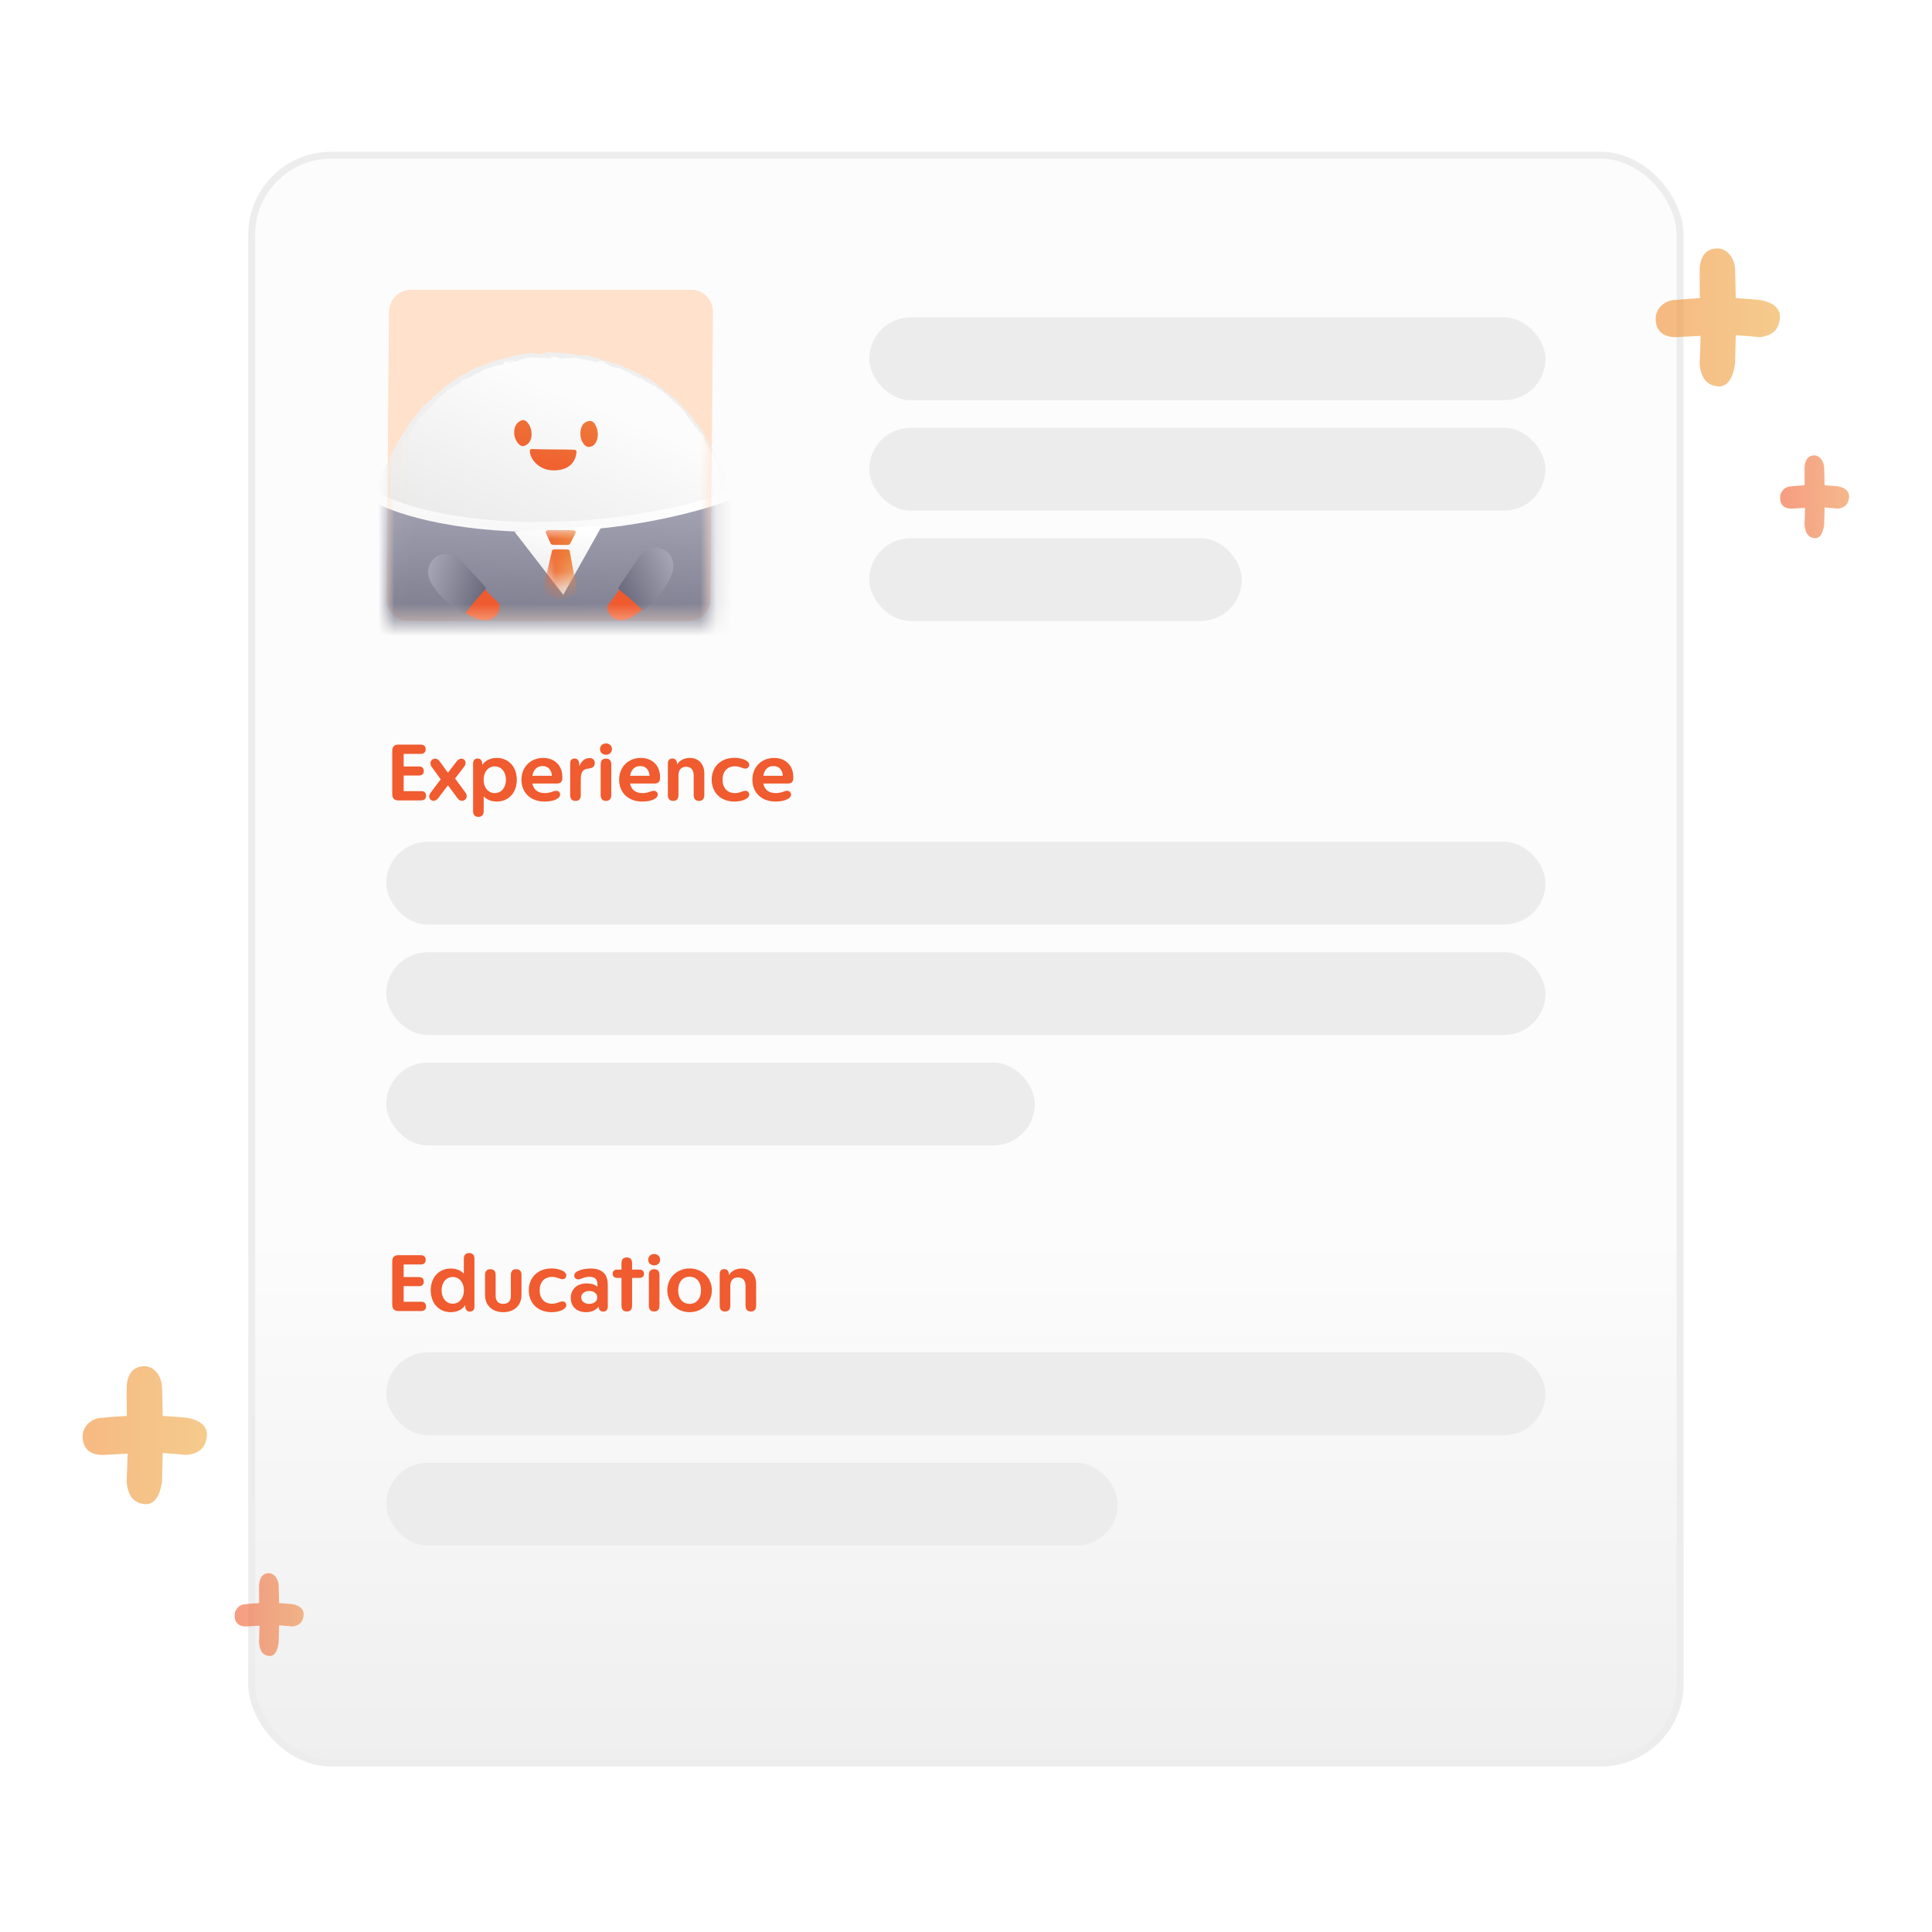 <svg width="120" height="120" viewBox="0 0 120 120" fill="none" xmlns="http://www.w3.org/2000/svg">
<g clip-path="url(#clip0_824_25359)">
<g filter="url(#filter0_d_824_25359)">
<rect x="15.422" y="9.429" width="89.143" height="100.286" rx="5.143" fill="url(#paint0_linear_824_25359)"/>
<rect x="15.636" y="9.643" width="88.714" height="99.857" rx="4.929" stroke="#EDEDED" stroke-width="0.429"/>
</g>
<path d="M24.161 19.37C24.167 18.613 24.772 17.999 25.513 17.999H42.95C43.691 17.999 44.286 18.613 44.28 19.37L44.133 37.199C44.127 37.956 43.522 38.571 42.781 38.571H25.344C24.604 38.571 24.008 37.956 24.014 37.199L24.161 19.37Z" fill="#FFE1CC"/>
<mask id="mask0_824_25359" style="mask-type:alpha" maskUnits="userSpaceOnUse" x="24" y="17" width="21" height="22">
<rect width="20.119" height="20.572" transform="matrix(1 0 -0.008 1 24.172 17.999)" fill="#FFE1CC"/>
</mask>
<g mask="url(#mask0_824_25359)">
<path d="M45.82 36.098C45.29 43.668 38.699 46.033 32.54 45.013C25.892 43.913 21.524 39.719 23.288 31.748C24.756 25.127 29.692 21.076 36.46 22.196C42.619 23.219 46.307 29.14 45.82 36.098Z" fill="url(#paint1_linear_824_25359)"/>
<path d="M42.581 25.708L42.629 25.755C42.617 25.742 42.598 25.727 42.581 25.708Z" fill="#EFEFEF"/>
<path d="M37.222 22.464C37.268 22.476 37.288 22.483 37.29 22.489C37.244 22.478 37.21 22.467 37.222 22.464Z" fill="#EFEFEF"/>
<path d="M36.152 22.33C36.174 22.331 36.196 22.332 36.215 22.334C36.191 22.337 36.166 22.337 36.152 22.33Z" fill="#EFEFEF"/>
<path d="M42.578 25.706L42.453 25.59C42.458 25.57 42.521 25.647 42.578 25.706Z" fill="#EFEFEF"/>
<path d="M44.152 28.053L44.175 28.102C44.176 28.117 44.176 28.133 44.176 28.149L44.152 28.053Z" fill="#EFEFEF"/>
<path d="M43.339 26.737C43.332 26.738 43.321 26.734 43.313 26.729C43.316 26.725 43.327 26.729 43.339 26.737Z" fill="#EFEFEF"/>
<path d="M34.182 22.239C34.185 22.238 34.188 22.238 34.191 22.237C34.246 22.247 34.216 22.244 34.182 22.239Z" fill="#EFEFEF"/>
<path d="M29.79 23.156C29.798 23.145 29.811 23.132 29.828 23.121C29.826 23.125 29.818 23.133 29.79 23.156Z" fill="#EFEFEF"/>
<path d="M33.033 22.211L32.948 22.222C32.981 22.217 33.009 22.214 33.033 22.211Z" fill="#EFEFEF"/>
<path d="M28.234 23.984C28.196 24.013 28.187 24.028 28.13 24.058C28.136 24.053 28.138 24.049 28.143 24.042C28.167 24.036 28.195 24.02 28.234 23.984Z" fill="#EFEFEF"/>
<path d="M26.813 25.176C26.817 25.165 26.823 25.154 26.831 25.146C26.844 25.133 26.86 25.12 26.875 25.104L26.813 25.176Z" fill="#EFEFEF"/>
<path d="M27.984 23.742C27.902 23.803 27.817 23.855 27.739 23.921C27.801 23.865 27.896 23.804 27.984 23.742Z" fill="#EFEFEF"/>
<path d="M27.031 24.493C27.001 24.538 26.961 24.582 26.921 24.627C26.91 24.633 26.9 24.641 26.888 24.644C26.931 24.586 26.983 24.542 27.031 24.493Z" fill="#EFEFEF"/>
<path d="M43.826 42.004C43.633 42.228 43.695 42.07 43.629 42.096C43.389 42.346 43.553 42.244 43.492 42.35C43.325 42.494 43.179 42.577 43.06 42.687C43.057 42.701 43.037 42.724 43.071 42.71C42.969 42.769 42.845 42.881 42.712 42.995C42.573 43.101 42.429 43.208 42.312 43.267C42.3 43.283 42.293 43.294 42.294 43.3C42.312 43.252 42.299 43.223 42.281 43.211C42.18 43.289 42.066 43.32 42.047 43.378C42.112 43.331 42.126 43.34 42.161 43.329L42.041 43.392C41.969 43.504 42.202 43.303 42.224 43.336C41.997 43.472 41.726 43.61 41.557 43.719C41.547 43.788 41.966 43.489 41.764 43.67C41.85 43.612 41.928 43.542 42.014 43.481C41.86 43.685 42.169 43.368 42.033 43.568C41.699 43.816 41.63 43.797 41.284 44.016C41.188 44.032 41.291 43.963 41.195 43.98C40.661 44.208 40.841 44.305 40.427 44.425C40.311 44.437 40.248 44.389 39.979 44.535L40.094 44.552C39.727 44.706 39.855 44.552 39.478 44.73C39.555 44.728 39.776 44.647 39.724 44.675C39.486 44.808 39.535 44.704 39.338 44.773L39.312 44.836C38.905 44.949 38.453 45.038 37.994 45.112C38.02 45.121 38.102 45.124 37.998 45.161C37.419 45.252 36.767 45.368 36.204 45.433L35.986 45.402C35.937 45.404 35.895 45.427 35.949 45.433C35.731 45.456 35.937 45.404 35.832 45.391C35.708 45.392 35.668 45.424 35.748 45.433C35.359 45.418 34.649 45.352 34.239 45.38L34.317 45.396C34 45.392 33.968 45.276 33.671 45.296L33.727 45.309C33.038 45.269 32.298 45.097 31.773 45.053C31.69 44.972 31.099 44.951 31.08 44.838C30.691 44.778 30.794 44.824 30.253 44.708C30.11 44.676 30.057 44.593 29.889 44.522L29.871 44.565L29.652 44.433L29.508 44.442L29.35 44.371C29.416 44.391 29.493 44.401 29.489 44.383C29.245 44.276 28.864 44.192 28.851 44.205L28.288 43.905C28.293 43.929 28.388 43.979 28.46 44.025C28.172 43.84 28.384 44.047 28.117 43.876C28.159 43.885 28.109 43.839 28.107 43.827C27.949 43.801 27.646 43.61 27.423 43.473L27.451 43.527C27.247 43.404 27.019 43.3 26.815 43.136C26.607 42.983 26.392 42.825 26.178 42.666C26.343 42.767 26.339 42.695 26.216 42.6L26.136 42.603C26.074 42.52 26.278 42.684 26.136 42.531C25.983 42.402 26.002 42.486 26.077 42.576L25.908 42.401C25.887 42.403 25.925 42.448 25.924 42.473C25.87 42.382 25.578 42.229 25.506 42.094L25.484 42.096C25.276 41.924 25.157 41.768 25.039 41.625C24.921 41.485 24.809 41.354 24.667 41.188C24.682 41.171 24.658 41.133 24.622 41.081C24.591 41.028 24.555 40.961 24.531 40.897C24.432 40.771 24.331 40.634 24.223 40.495C24.117 40.352 23.995 40.207 23.915 40.029C23.807 39.776 23.911 39.938 23.875 39.817C23.832 39.818 23.656 39.469 23.723 39.663C23.624 39.452 23.543 39.322 23.49 39.167C23.44 39.011 23.386 38.836 23.296 38.554C23.333 38.608 23.363 38.674 23.363 38.633C23.331 38.529 23.264 38.409 23.251 38.431L23.257 38.458C23.236 38.378 23.209 38.296 23.181 38.213C23.156 38.127 23.137 38.04 23.112 37.954C23.064 37.779 23.009 37.598 22.954 37.421C22.828 37.074 22.788 36.722 22.794 36.452L22.794 36.48L22.773 35.931C22.739 35.679 22.76 36.083 22.716 35.9C22.772 35.303 22.688 34.962 22.742 34.474C22.67 34.092 22.843 33.138 22.89 32.632L22.913 32.665C22.963 32.539 22.924 32.507 22.937 32.409C22.956 32.426 22.935 32.555 22.964 32.475C23.158 31.38 23.445 30.225 23.832 29.144C23.992 28.757 24.054 28.983 24.206 28.472L24.101 28.589C24.493 27.843 24.89 27.048 25.403 26.4C25.367 26.434 25.353 26.428 25.309 26.495C25.364 26.321 25.691 25.974 25.717 25.993C25.794 25.892 25.715 25.952 25.752 25.88C25.845 25.728 26.062 25.569 26.094 25.472C26.099 25.455 26.054 25.504 26.031 25.525C26.105 25.441 26.385 25.131 26.34 25.236C26.543 25.001 26.766 24.828 26.921 24.632C27.073 24.561 27.312 24.276 27.394 24.295C27.337 24.261 27.765 23.89 27.958 23.822C27.89 23.841 28.085 23.709 28.005 23.728C28.192 23.604 28.369 23.502 28.352 23.554C28.643 23.237 29.091 23.2 29.241 22.994C29.392 22.929 29.536 22.851 29.686 22.796C29.836 22.745 29.983 22.694 30.127 22.644C30.415 22.54 30.696 22.432 30.984 22.373C30.965 22.343 30.807 22.387 30.657 22.426C30.511 22.48 30.368 22.536 30.368 22.494C30.631 22.394 30.852 22.367 31.066 22.322C31.28 22.281 31.492 22.224 31.758 22.151C31.897 22.118 31.674 22.133 31.623 22.142C31.898 22.096 32.162 22.052 32.419 22.007C32.548 21.986 32.674 21.965 32.8 21.945C32.925 21.934 33.052 21.933 33.176 21.931C33.174 21.925 33.121 21.922 33.07 21.919C33.169 21.914 33.295 21.894 33.286 21.924L33.192 21.921C33.043 21.979 33.583 21.99 33.601 22.014C33.434 21.934 34.082 21.957 33.819 21.861C33.884 21.861 33.964 21.871 33.95 21.893C34.043 21.881 34.076 21.873 33.977 21.849C34.324 21.871 34.2 21.903 34.516 21.911C34.515 21.895 34.452 21.888 34.42 21.87C34.58 21.905 34.736 21.938 35.002 21.935C34.988 21.925 35.02 21.915 34.938 21.912C35.169 21.914 35.358 21.958 35.554 22C35.749 22.039 35.953 22.076 36.201 22.09C36.064 22.005 36.371 22.088 36.409 22.034C36.499 22.048 36.584 22.081 36.669 22.102L36.559 22.107C36.79 22.156 36.983 22.243 37.184 22.268L37.019 22.206L37.449 22.313L37.199 22.281C37.425 22.36 37.158 22.348 37.464 22.398C37.434 22.39 37.49 22.402 37.573 22.414C37.652 22.433 37.755 22.462 37.817 22.463C37.922 22.518 38.028 22.575 38.199 22.617C38.248 22.614 38.186 22.544 38.217 22.543C38.31 22.628 38.74 22.722 38.845 22.846C38.807 22.814 38.814 22.787 38.832 22.786L38.905 22.864C39.008 22.896 39.025 22.899 39.018 22.869C39.32 23 38.893 22.892 39.261 23.026C39.235 23.01 39.251 23.013 39.194 22.979C39.375 23.053 39.545 23.133 39.708 23.224C39.863 23.324 40.018 23.42 40.176 23.506C40.295 23.509 39.911 23.331 40.04 23.351C40.26 23.492 40.49 23.634 40.7 23.8C40.906 23.973 41.111 24.14 41.316 24.284L41.237 24.233C41.244 24.339 41.564 24.422 41.722 24.634C41.681 24.587 41.69 24.544 41.698 24.564C41.828 24.676 41.955 24.801 42.094 24.942C42.163 25.014 42.235 25.089 42.315 25.171C42.384 25.26 42.461 25.355 42.543 25.456L42.513 25.394C42.662 25.533 42.877 25.789 43.032 25.945C43.058 26.009 43.134 26.111 43.065 26.067C43.309 26.304 43.491 26.578 43.66 26.842C43.815 27.119 43.947 27.395 44.144 27.627C44.108 27.566 44.072 27.47 44.101 27.52C44.181 27.672 44.275 27.817 44.336 27.98C44.285 27.961 44.29 27.928 44.217 27.847C44.231 27.913 44.278 28.055 44.334 28.168C44.255 27.949 44.384 28.143 44.445 28.224C44.428 28.215 44.432 28.249 44.42 28.249C44.591 28.462 44.377 28.323 44.573 28.634L44.58 28.61C44.627 28.738 44.669 28.858 44.727 28.997C44.788 29.036 44.692 28.853 44.712 28.832C44.795 29.025 44.791 29.245 44.898 29.406C44.878 29.319 44.834 29.2 44.811 29.113C44.927 29.285 44.924 29.314 44.986 29.455L44.98 29.441L45.125 29.764L45.082 29.682C45.085 29.961 45.235 30.194 45.264 30.552C45.234 30.204 45.284 30.487 45.322 30.446C45.359 30.529 45.408 30.657 45.411 30.615C45.421 30.787 45.515 30.875 45.528 31.117C45.545 31.122 45.563 31.292 45.594 31.247C45.626 31.464 45.559 31.201 45.545 31.223C45.555 31.563 45.771 31.981 45.773 32.472C45.793 32.889 45.752 32.971 45.774 33.355C45.815 33.482 45.815 33.244 45.815 33.244C45.863 33.449 45.876 33.607 45.864 33.806C45.874 33.766 45.889 33.807 45.908 33.866C45.912 34.023 45.858 33.976 45.891 34.184C45.905 34.148 45.931 34.098 45.943 34.022C45.934 34.208 45.922 34.398 45.912 34.59C45.939 34.641 45.945 34.472 45.961 34.404C45.96 34.512 45.957 34.653 45.956 34.776C45.949 34.899 45.928 35.002 45.907 35.035L45.898 34.895C45.894 34.975 45.932 34.934 45.941 34.878C45.974 34.69 45.92 34.611 45.904 34.599L45.901 34.736C45.808 34.596 45.891 34.183 45.873 33.906L45.816 34.024L45.855 33.736C45.836 33.677 45.799 33.638 45.795 33.775C45.756 33.582 45.815 33.599 45.76 33.432C45.753 33.414 45.752 33.421 45.749 33.441L45.745 33.248C45.735 33.289 45.695 33.222 45.721 33.337C45.643 32.997 45.703 32.777 45.639 32.656L45.639 32.684C45.602 32.205 45.683 32.629 45.687 32.264L45.528 32.048L45.565 31.992C45.554 31.944 45.53 31.848 45.517 31.87C45.513 31.684 45.541 31.896 45.551 31.786C45.461 31.563 45.445 31.136 45.354 31.104C45.365 31.013 45.442 31.318 45.398 31.065C45.301 31.015 45.333 30.779 45.236 30.581C45.215 30.655 45.291 30.846 45.199 30.65C45.229 30.503 45.07 30.249 45.031 30.069C45.083 30.04 44.913 29.691 44.824 29.395C44.814 29.42 44.602 28.865 44.443 28.624L44.439 28.634C44.467 28.561 44.328 28.299 44.248 28.103C44.222 28.128 44.228 28.168 44.265 28.279L44.179 28.1C44.172 28.051 44.163 27.984 44.101 27.872L44.09 27.934C43.956 27.706 43.859 27.448 43.661 27.168C43.683 27.128 43.892 27.345 43.727 27.016C43.702 27.016 43.666 27.024 43.708 27.113C43.695 27.084 43.666 27.009 43.627 26.958L43.671 27.102C43.576 26.979 43.658 27.014 43.583 26.911C43.559 26.929 43.51 26.849 43.5 26.877C43.516 26.905 43.577 26.957 43.591 27.004C43.51 26.89 43.389 26.767 43.342 26.734C43.363 26.732 43.374 26.71 43.318 26.625C43.165 26.408 43.236 26.575 43.132 26.457C43.111 26.392 42.994 26.268 43.028 26.238C42.983 26.176 42.959 26.178 42.93 26.16C42.862 26.036 42.513 25.676 42.652 25.757L42.679 25.782C42.675 25.777 42.671 25.771 42.666 25.763C42.532 25.579 42.373 25.408 42.209 25.241C42.031 25.09 41.852 24.942 41.696 24.783L41.686 24.795C41.594 24.7 41.489 24.591 41.386 24.502C41.277 24.417 41.178 24.333 41.113 24.263C41.049 24.214 40.948 24.175 40.964 24.209C40.808 24.078 40.799 24.052 40.551 23.895C40.701 24.041 40.481 23.874 40.706 24.036C40.492 23.884 40.419 23.889 40.202 23.706C40.264 23.79 40.009 23.647 39.906 23.573L40.076 23.644C39.96 23.567 39.851 23.507 39.744 23.447L39.778 23.528C39.54 23.407 39.325 23.306 39.131 23.187C38.936 23.075 38.754 22.966 38.546 22.94C38.484 22.901 38.556 22.915 38.629 22.936C38.7 22.96 38.77 22.985 38.723 22.939C38.494 22.844 38.222 22.849 38.15 22.821C37.823 22.744 37.877 22.649 37.537 22.558C37.585 22.55 37.641 22.512 37.386 22.439C37.143 22.392 37.071 22.447 37.219 22.498C37.275 22.513 37.306 22.512 37.305 22.506C37.381 22.529 37.481 22.559 37.381 22.557L37.354 22.532C37.231 22.523 36.901 22.45 36.973 22.496C36.797 22.44 36.901 22.45 37.039 22.471C36.883 22.451 36.762 22.423 36.641 22.398C36.519 22.366 36.399 22.341 36.236 22.335C36.288 22.332 36.341 22.317 36.29 22.31C35.813 22.274 36.087 22.25 35.766 22.203C35.581 22.209 35.823 22.278 35.502 22.215C35.302 22.209 35.455 22.258 35.532 22.284C35.242 22.204 34.981 22.263 34.814 22.265L34.968 22.285C34.875 22.275 34.8 22.271 34.722 22.271L34.811 22.237C34.718 22.24 34.644 22.238 34.644 22.254C34.551 22.229 34.718 22.195 34.533 22.157C34.409 22.174 34.16 22.128 34.117 22.174C34.501 22.168 34.075 22.222 34.398 22.237C34.334 22.23 34.26 22.229 34.167 22.232C34.153 22.238 34.178 22.241 34.204 22.245C33.839 22.278 34.037 22.193 33.656 22.21C33.705 22.234 33.57 22.269 33.51 22.267C33.663 22.256 33.58 22.216 33.441 22.204C33.198 22.243 33.174 22.208 33.046 22.219L33.191 22.2C33.14 22.178 33.017 22.185 32.845 22.194C32.834 22.212 33.001 22.195 32.942 22.209C32.746 22.18 32.526 22.327 32.261 22.336C32.143 22.377 32.257 22.388 32.155 22.418C31.858 22.435 31.847 22.501 31.544 22.56C31.621 22.501 31.64 22.506 31.419 22.53C31.586 22.497 31.747 22.442 31.919 22.43C31.806 22.425 31.698 22.441 31.589 22.455C31.737 22.407 31.909 22.401 32.001 22.379C31.842 22.375 31.858 22.381 31.927 22.339C31.727 22.419 31.511 22.413 31.284 22.508L31.315 22.593C31.144 22.662 30.986 22.693 30.811 22.728C30.639 22.769 30.458 22.834 30.24 22.93L30.377 22.86C30.306 22.848 30.101 22.963 29.953 23.008C29.976 23.031 29.893 23.076 29.837 23.118C29.83 23.085 29.527 23.277 29.464 23.242L29.292 23.378C28.959 23.574 28.855 23.494 28.551 23.722C28.661 23.686 28.53 23.8 28.75 23.681C28.647 23.75 28.556 23.819 28.543 23.8C28.493 23.856 28.236 23.958 28.156 24.047C28.104 24.066 28.073 24.048 27.957 24.129C27.948 24.144 27.965 24.14 27.965 24.14C27.953 24.124 27.784 24.262 27.857 24.156C27.621 24.482 27.012 24.832 26.846 25.151C26.652 25.343 26.398 25.555 26.25 25.758C26.267 25.751 26.261 25.768 26.29 25.73C26.095 26.017 26.093 25.837 25.87 26.166C25.783 26.351 26.021 26.019 25.958 26.129C26 26.233 25.648 26.485 25.56 26.746L25.598 26.696C25.515 26.884 25.299 27.084 25.12 27.361C25.12 27.361 25.137 27.351 25.134 27.367C24.982 27.537 24.765 27.908 24.602 28.181C24.683 28.112 24.688 28.063 24.694 28.134C24.621 28.256 24.657 28.067 24.513 28.314C24.49 28.408 24.427 28.603 24.453 28.648L24.561 28.404C24.553 28.554 24.419 28.719 24.374 28.854L24.403 28.847C24.24 29.221 24.16 29.196 24.016 29.614L24.014 29.564C23.88 29.773 23.978 29.768 23.86 29.98L23.892 30.068C23.828 30.213 23.646 30.576 23.574 30.853C23.617 30.78 23.66 30.665 23.711 30.545C23.766 30.427 23.823 30.303 23.87 30.209C23.816 30.358 23.692 30.714 23.653 30.79C23.674 30.731 23.708 30.657 23.716 30.595C23.623 30.769 23.534 31.012 23.456 31.319C23.518 31.307 23.475 31.508 23.418 31.74C23.373 31.975 23.328 32.249 23.351 32.37C23.28 32.641 23.238 32.914 23.194 33.197C23.173 33.484 23.164 33.781 23.129 34.103C23.059 33.869 23.108 34.291 23.021 34.246C23.001 34.396 22.998 34.454 23.002 34.469C23.001 34.621 23.035 34.775 23.049 34.927C23.076 35.034 23.067 34.783 23.089 34.797C23.099 35.124 23.129 34.936 23.155 35.152C23.12 35.109 23.109 35.267 23.122 35.455L23.077 35.193C23.053 35.423 23.075 35.523 23.093 35.62C23.115 35.719 23.127 35.818 23.134 36.047L23.145 35.902C23.157 36.137 23.244 36.763 23.199 37.008C23.217 37.048 23.256 37.096 23.239 36.992C23.305 37.265 23.36 37.572 23.412 37.867C23.425 37.94 23.438 38.013 23.454 38.085C23.472 38.154 23.496 38.221 23.52 38.285C23.564 38.414 23.611 38.529 23.657 38.626L23.665 38.577C23.693 38.678 23.687 38.765 23.753 38.879C23.76 38.868 23.758 38.831 23.777 38.877C23.786 38.931 23.832 39.155 23.916 39.268L23.884 39.152C24.023 39.389 24.102 39.579 24.178 39.767C24.213 39.86 24.249 39.953 24.286 40.049C24.333 40.136 24.384 40.228 24.446 40.324C24.503 40.285 24.761 40.627 24.887 40.793L24.891 40.779C25.304 41.248 25.536 41.64 25.971 42.037C26.129 42.133 26.357 42.336 26.642 42.518C26.916 42.706 27.204 42.929 27.475 43.046C27.393 43.011 27.462 43.099 27.549 43.155C27.673 43.211 27.857 43.386 27.868 43.32L27.825 43.295C27.942 43.293 28.176 43.45 28.38 43.531L28.378 43.62C28.667 43.678 28.994 43.867 29.316 43.99C29.636 44.117 29.926 44.235 30.091 44.237C30.212 44.309 30.381 44.345 30.509 44.403L30.515 44.358C30.891 44.443 31.072 44.504 31.534 44.616L31.446 44.567C31.708 44.616 31.752 44.758 31.995 44.807L32.081 44.758C32.54 44.855 33.017 44.875 33.468 44.98C33.462 44.969 33.449 44.95 33.375 44.939C33.593 44.969 34.228 44.974 34.14 45.055C34.15 45.002 34.623 45.076 34.876 45.111L34.838 45.066C35.049 45.124 35.056 45.138 35.357 45.155C35.428 45.151 35.418 45.122 35.324 45.132C35.562 45.11 35.51 45.17 35.794 45.137L35.686 45.112C35.929 45.099 35.911 45.119 36.044 45.141C36.198 45.149 36.503 45.098 36.537 45.055C36.573 45.075 36.707 45.094 36.85 45.067C36.868 45.05 36.815 45.047 36.79 45.046C37.191 44.976 37.395 45.016 37.666 44.933C37.669 44.919 37.685 44.909 37.708 44.898C37.39 44.951 37.132 44.99 37.157 44.991C37.151 44.951 37.408 44.906 37.198 44.883C37.406 44.884 37.772 44.892 38.016 44.818C38.027 44.812 38.038 44.806 38.046 44.798L38.018 44.798C38.073 44.782 38.128 44.776 38.177 44.773C38.256 44.751 38.304 44.73 38.378 44.713C38.4 44.673 38.664 44.629 38.789 44.59C38.789 44.634 38.951 44.58 38.807 44.658C38.826 44.648 38.783 44.664 38.697 44.681C38.679 44.686 38.655 44.688 38.643 44.691L38.653 44.692C38.57 44.712 38.461 44.737 38.337 44.767C38.442 44.764 38.549 44.758 38.686 44.7C38.757 44.712 38.836 44.718 38.88 44.72C39.036 44.614 39.356 44.484 39.39 44.428C39.775 44.327 40.27 44.121 40.525 44.082C40.632 44.044 40.636 44.005 40.666 43.976C40.603 43.997 40.532 44.03 40.496 44.035C40.714 43.967 41.096 43.74 41.173 43.766C41.411 43.605 41.01 43.802 41.354 43.613L41.3 43.625C41.613 43.392 41.888 43.248 42.169 43.083C42.305 42.996 42.447 42.909 42.591 42.799C42.727 42.681 42.873 42.554 43.005 42.38C42.969 42.427 42.949 42.45 42.947 42.467C43.62 41.758 44.337 40.964 44.691 40.043C44.799 39.789 44.844 39.779 44.932 39.631L44.913 39.556L45.073 39.309C45.254 38.933 45.203 38.603 45.404 38.118L45.417 38.191C45.464 38.008 45.564 37.614 45.522 37.637C45.531 37.619 45.566 37.582 45.566 37.509L45.544 37.498C45.586 37.349 45.618 37.199 45.657 37.05C45.691 36.693 45.567 37.093 45.619 36.577C45.645 36.387 45.742 36.035 45.749 36.109C45.741 36.187 45.743 36.31 45.767 36.317L45.796 36.142C45.868 36.116 45.956 35.981 45.961 36.426L45.888 36.729L45.91 36.831L45.937 36.571C45.955 36.722 45.922 36.813 45.882 36.914C45.898 36.942 45.901 36.986 45.899 37.046L45.785 37.336C45.807 37.379 45.86 37.211 45.843 37.415C45.789 37.551 45.805 37.268 45.746 37.498C45.749 37.649 45.781 37.613 45.718 37.777C45.73 37.806 45.75 37.769 45.77 37.705C45.715 37.851 45.678 38.107 45.621 38.174C45.619 38.333 45.474 38.675 45.54 38.678C45.515 38.722 45.404 38.923 45.359 39.057C45.522 38.838 45.188 39.564 45.282 39.526C45.212 39.602 45.141 39.759 45.058 39.934C44.968 40.104 44.877 40.297 44.78 40.437C44.796 40.424 44.821 40.396 44.833 40.367C44.75 40.539 44.734 40.597 44.685 40.713C44.622 40.706 44.463 40.959 44.338 41.068C44.255 41.297 44.476 40.988 44.481 41.082C44.448 41.045 44.214 41.395 44.225 41.304C44.154 41.473 44.149 41.439 44.132 41.545C44.053 41.526 44.02 41.67 43.894 41.76C43.76 41.985 43.906 41.858 43.702 42.059C43.638 42.179 43.826 42.004 43.826 42.004ZM37.996 45.095C38.053 45.085 38.101 45.077 38.131 45.073C38.101 45.077 38.062 45.083 37.996 45.095ZM37.449 45.191C37.515 45.181 37.599 45.167 37.686 45.153C37.704 45.136 37.679 45.123 37.626 45.133C37.654 45.135 37.527 45.166 37.449 45.191ZM38.532 44.667C38.449 44.68 38.421 44.696 38.411 44.708C38.45 44.699 38.497 44.691 38.559 44.676C38.562 44.675 38.566 44.678 38.57 44.68C38.562 44.672 38.551 44.669 38.532 44.667Z" fill="#EFEFEF"/>
<path d="M42.645 25.753L42.635 25.744C42.644 25.75 42.653 25.759 42.661 25.76C42.649 25.756 42.65 25.759 42.645 25.753Z" fill="#EFEFEF"/>
<path d="M33.075 21.922C33.062 21.922 33.047 21.923 33.034 21.923C32.94 21.923 33.002 21.921 33.075 21.922Z" fill="#EFEFEF"/>
<path d="M37.825 22.469C37.779 22.444 37.733 22.42 37.685 22.4C37.765 22.422 37.829 22.442 37.825 22.469Z" fill="#EFEFEF"/>
<path d="M28.016 23.723L27.986 23.743L28.016 23.723Z" fill="#EFEFEF"/>
<path d="M37.47 22.344C37.555 22.352 37.624 22.37 37.687 22.4C37.619 22.375 37.537 22.366 37.47 22.344Z" fill="#EFEFEF"/>
<path d="M40.878 24.172L40.869 24.217C40.756 24.127 40.876 24.206 40.878 24.172Z" fill="#EFEFEF"/>
<path d="M39.755 23.22L39.884 23.268L39.923 23.335L39.755 23.22Z" fill="#EFEFEF"/>
<path d="M38.871 23.101L38.924 23.13L38.72 23.02L38.871 23.101Z" fill="#EFEFEF"/>
<path d="M27.095 24.972L27.093 24.905C27.164 24.843 27.214 24.87 27.095 24.972Z" fill="#EFEFEF"/>
<path d="M24.047 29.575C24.049 29.641 24.012 29.795 23.959 29.877C23.998 29.761 24.02 29.635 24.047 29.575Z" fill="#EFEFEF"/>
<path d="M36.551 27.76C36.307 27.759 36.047 27.372 36.049 26.944C36.053 26.333 36.378 26.159 36.64 26.143C36.914 26.126 37.155 26.588 37.13 27.048C37.108 27.408 36.933 27.762 36.551 27.76Z" fill="url(#paint2_linear_824_25359)"/>
<path d="M32.479 27.71C32.284 27.741 31.954 27.351 31.937 26.922C31.91 26.313 32.298 26.103 32.486 26.09C32.733 26.075 33.022 26.507 33.019 26.968C33.017 27.332 32.842 27.657 32.479 27.71Z" fill="url(#paint3_linear_824_25359)"/>
<path d="M32.91 28.008C32.913 27.943 32.956 27.89 33.022 27.892C33.267 27.893 34.118 27.921 34.574 27.916C34.995 27.911 35.462 27.928 35.693 27.936C35.772 27.941 35.815 28.012 35.809 28.09C35.789 28.332 35.65 29.215 34.393 29.216C33.439 29.218 32.901 28.467 32.91 28.008Z" fill="url(#paint4_linear_824_25359)"/>
<path d="M33.732 32.421C39.471 32.362 43.844 31.103 45.313 30.481C45.593 30.954 46.392 32.444 46.168 35.306C45.867 39.16 38.929 39.464 35.108 39.43C31.083 39.394 23.33 41.119 22.961 36.554C22.72 33.575 23.079 31.297 23.358 30.532C24.378 31.185 27.992 32.48 33.732 32.421Z" fill="url(#paint5_linear_824_25359)"/>
<path d="M33.713 33.034C39.452 32.975 44.138 31.573 45.607 30.951C46.018 31.893 46.262 33.604 46.251 34.951C46.231 37.425 45.434 39.952 44.699 40.907C43.384 41.43 41.371 42.731 34.949 42.674C28.229 42.615 25.775 41.649 24.223 40.618C23.982 40.404 22.894 38.121 22.839 37.449C22.569 34.104 22.909 31.906 23.188 31.142C24.208 31.794 27.974 33.092 33.713 33.034Z" fill="url(#paint6_linear_824_25359)"/>
<path d="M28.892 35.235C28.892 35.235 30.492 37.053 30.893 37.379C31.295 37.704 30.816 38.813 29.718 38.464C28.49 38.075 27.588 36.976 27.242 36.325C26.75 35.393 27.714 34.276 28.892 35.235Z" fill="#EF5A2E"/>
<path d="M28.579 34.76C28.579 34.76 30.158 36.441 30.182 36.517C30.206 36.593 29.845 36.924 29.533 37.3C29.226 37.669 28.907 38.136 28.823 38.124C28.738 38.112 27.245 37.207 26.721 36.086C26.196 34.965 27.402 33.8 28.579 34.76Z" fill="url(#paint7_linear_824_25359)"/>
<path d="M39.508 35.047C39.508 35.047 38.179 37.104 37.828 37.492C37.476 37.879 38.104 38.897 39.14 38.374C40.3 37.789 41.04 36.557 41.291 35.857C41.648 34.855 40.539 33.908 39.508 35.047Z" fill="#EF5A2E"/>
<path d="M39.741 34.534C39.741 34.534 38.414 36.453 38.401 36.532C38.388 36.611 38.791 36.879 39.152 37.2C39.507 37.515 39.886 37.925 39.968 37.899C40.05 37.874 41.4 36.736 41.763 35.543C42.127 34.35 40.772 33.394 39.741 34.534Z" fill="url(#paint8_linear_824_25359)"/>
<path d="M34.986 36.944L37.406 32.632L31.956 33.024L34.986 36.944Z" fill="url(#paint9_linear_824_25359)"/>
<mask id="mask1_824_25359" style="mask-type:alpha" maskUnits="userSpaceOnUse" x="31" y="32" width="7" height="5">
<path d="M34.994 36.941L37.414 32.63L31.964 33.022L34.994 36.941Z" fill="url(#paint10_linear_824_25359)"/>
</mask>
<g mask="url(#mask1_824_25359)">
<path d="M35.552 32.928L34.105 32.917C34.072 32.917 34.039 32.921 34.009 32.931C33.979 32.94 33.953 32.953 33.933 32.97C33.913 32.987 33.9 33.007 33.895 33.028C33.89 33.049 33.893 33.07 33.903 33.09L34.2 33.757C34.211 33.781 34.234 33.803 34.266 33.818C34.298 33.833 34.336 33.842 34.376 33.842L35.238 33.848C35.277 33.849 35.316 33.841 35.347 33.827C35.379 33.812 35.403 33.791 35.415 33.768L35.767 33.067C35.767 33.049 35.762 33.031 35.751 33.014C35.741 32.997 35.725 32.982 35.705 32.969C35.685 32.956 35.661 32.946 35.634 32.939C35.608 32.932 35.58 32.928 35.551 32.928L35.552 32.928ZM33.942 36.948L34.431 37.18C34.527 37.226 34.644 37.251 34.764 37.252C34.884 37.253 35.001 37.23 35.099 37.185L35.598 36.959C35.68 36.922 35.744 36.872 35.785 36.814C35.825 36.757 35.841 36.693 35.83 36.63L35.385 34.221C35.381 34.194 35.361 34.17 35.33 34.153C35.3 34.135 35.259 34.125 35.218 34.125L34.457 34.119C34.415 34.119 34.375 34.128 34.344 34.145C34.312 34.162 34.292 34.186 34.286 34.212L33.722 36.612C33.707 36.675 33.72 36.74 33.759 36.799C33.798 36.858 33.861 36.91 33.942 36.948Z" fill="url(#paint11_linear_824_25359)"/>
</g>
</g>
<rect x="53.992" y="19.715" width="42" height="5.143" rx="2.571" fill="#ECECEC"/>
<rect x="23.992" y="52.285" width="72" height="5.143" rx="2.571" fill="#ECECEC"/>
<rect x="23.992" y="84.001" width="72" height="5.143" rx="2.571" fill="#ECECEC"/>
<rect x="23.992" y="90.857" width="45.429" height="5.143" rx="2.571" fill="#ECECEC"/>
<rect x="53.992" y="33.429" width="23.143" height="5.143" rx="2.571" fill="#ECECEC"/>
<rect x="23.992" y="65.999" width="40.286" height="5.143" rx="2.571" fill="#ECECEC"/>
<rect x="53.992" y="26.572" width="42" height="5.143" rx="2.571" fill="#ECECEC"/>
<rect x="23.992" y="59.143" width="72" height="5.143" rx="2.571" fill="#ECECEC"/>
<path d="M25.072 49.138H26.163C26.353 49.138 26.466 49.241 26.466 49.426C26.466 49.611 26.353 49.714 26.163 49.714H24.723C24.491 49.714 24.363 49.575 24.363 49.333V46.628C24.363 46.386 24.491 46.248 24.723 46.248H26.137C26.327 46.248 26.44 46.35 26.44 46.536C26.44 46.721 26.327 46.824 26.137 46.824H25.072V47.605H26.024C26.209 47.605 26.322 47.708 26.322 47.888C26.322 48.068 26.209 48.171 26.024 48.171H25.072V49.138ZM28.265 48.356L28.908 49.225C28.959 49.297 28.99 49.38 28.99 49.457C28.99 49.626 28.836 49.74 28.692 49.74C28.594 49.74 28.501 49.693 28.424 49.59L27.823 48.778L27.221 49.57C27.144 49.673 27.036 49.74 26.928 49.74C26.779 49.74 26.66 49.626 26.66 49.477C26.66 49.4 26.686 49.318 26.742 49.246L27.375 48.402L26.814 47.636C26.758 47.559 26.737 47.482 26.737 47.405C26.737 47.245 26.861 47.122 27.025 47.122C27.123 47.122 27.221 47.168 27.293 47.266L27.823 47.996L28.368 47.286C28.45 47.184 28.553 47.122 28.656 47.122C28.8 47.122 28.918 47.235 28.918 47.379C28.918 47.456 28.892 47.533 28.836 47.61L28.265 48.356ZM30.855 47.076C31.59 47.076 32.1 47.631 32.1 48.433C32.1 49.236 31.59 49.786 30.855 49.786C30.516 49.786 30.228 49.668 30.043 49.462V50.377C30.043 50.614 29.929 50.737 29.713 50.737C29.497 50.737 29.384 50.614 29.384 50.377V47.42C29.384 47.225 29.487 47.112 29.667 47.112C29.837 47.112 29.934 47.214 29.95 47.41L29.96 47.508C30.135 47.235 30.464 47.076 30.855 47.076ZM30.732 49.261C31.138 49.261 31.426 48.917 31.426 48.433C31.426 47.95 31.138 47.6 30.732 47.6C30.325 47.6 30.037 47.95 30.037 48.433C30.037 48.917 30.325 49.261 30.732 49.261ZM33.735 47.076C34.45 47.076 34.928 47.549 34.928 48.253V48.341C34.928 48.546 34.815 48.665 34.604 48.665H33.067C33.144 49.056 33.411 49.261 33.843 49.261C34.018 49.261 34.183 49.225 34.368 49.153C34.43 49.128 34.486 49.117 34.548 49.117C34.687 49.117 34.79 49.22 34.79 49.354C34.79 49.462 34.712 49.56 34.568 49.637C34.394 49.734 34.126 49.786 33.823 49.786C32.964 49.786 32.388 49.241 32.388 48.428C32.388 47.641 32.954 47.076 33.735 47.076ZM33.699 47.58C33.36 47.58 33.128 47.806 33.067 48.186H34.28C34.255 47.811 34.039 47.58 33.699 47.58ZM36.609 47.086C36.825 47.086 36.943 47.194 36.943 47.389C36.943 47.605 36.82 47.713 36.537 47.739C36.203 47.77 36.074 47.955 36.074 48.418V49.385C36.074 49.621 35.961 49.745 35.745 49.745C35.529 49.745 35.416 49.621 35.416 49.385V47.4C35.416 47.22 35.514 47.112 35.689 47.112C35.848 47.112 35.951 47.209 35.966 47.389L35.982 47.6C36.11 47.271 36.326 47.086 36.609 47.086ZM37.639 46.88C37.423 46.88 37.268 46.731 37.268 46.53C37.268 46.325 37.423 46.176 37.639 46.176C37.855 46.176 38.009 46.325 38.009 46.53C38.009 46.731 37.855 46.88 37.639 46.88ZM37.639 49.745C37.423 49.745 37.309 49.621 37.309 49.385V47.477C37.309 47.24 37.423 47.117 37.639 47.117C37.855 47.117 37.968 47.24 37.968 47.477V49.385C37.968 49.621 37.855 49.745 37.639 49.745ZM39.802 47.076C40.517 47.076 40.995 47.549 40.995 48.253V48.341C40.995 48.546 40.882 48.665 40.671 48.665H39.134C39.211 49.056 39.478 49.261 39.91 49.261C40.085 49.261 40.25 49.225 40.435 49.153C40.496 49.128 40.553 49.117 40.615 49.117C40.754 49.117 40.856 49.22 40.856 49.354C40.856 49.462 40.779 49.56 40.635 49.637C40.461 49.734 40.193 49.786 39.89 49.786C39.031 49.786 38.455 49.241 38.455 48.428C38.455 47.641 39.02 47.076 39.802 47.076ZM39.766 47.58C39.427 47.58 39.195 47.806 39.134 48.186H40.347C40.322 47.811 40.106 47.58 39.766 47.58ZM42.846 47.076C43.396 47.076 43.746 47.456 43.746 48.048V49.385C43.746 49.621 43.633 49.745 43.417 49.745C43.201 49.745 43.087 49.621 43.087 49.385V48.15C43.087 47.816 42.913 47.626 42.614 47.626C42.316 47.626 42.141 47.821 42.141 48.15V49.385C42.141 49.621 42.028 49.745 41.812 49.745C41.596 49.745 41.483 49.621 41.483 49.385V47.415C41.483 47.22 41.586 47.112 41.766 47.112C41.935 47.112 42.033 47.214 42.049 47.405L42.054 47.487C42.203 47.23 42.496 47.076 42.846 47.076ZM45.614 49.786C44.776 49.786 44.205 49.236 44.205 48.428C44.205 47.621 44.776 47.07 45.614 47.07C45.882 47.07 46.134 47.127 46.314 47.22C46.463 47.297 46.535 47.394 46.535 47.502C46.535 47.636 46.432 47.739 46.293 47.739C46.242 47.739 46.191 47.729 46.113 47.698C45.928 47.626 45.794 47.595 45.645 47.595C45.177 47.595 44.879 47.919 44.879 48.428C44.879 48.937 45.177 49.261 45.645 49.261C45.794 49.261 45.928 49.23 46.113 49.158C46.191 49.128 46.242 49.117 46.293 49.117C46.432 49.117 46.535 49.22 46.535 49.354C46.535 49.462 46.463 49.554 46.314 49.637C46.139 49.734 45.882 49.786 45.614 49.786ZM48.079 47.076C48.794 47.076 49.272 47.549 49.272 48.253V48.341C49.272 48.546 49.159 48.665 48.948 48.665H47.41C47.488 49.056 47.755 49.261 48.187 49.261C48.362 49.261 48.526 49.225 48.712 49.153C48.773 49.128 48.83 49.117 48.892 49.117C49.031 49.117 49.133 49.22 49.133 49.354C49.133 49.462 49.056 49.56 48.912 49.637C48.737 49.734 48.47 49.786 48.166 49.786C47.308 49.786 46.732 49.241 46.732 48.428C46.732 47.641 47.297 47.076 48.079 47.076ZM48.043 47.58C47.704 47.58 47.472 47.806 47.41 48.186H48.624C48.599 47.811 48.383 47.58 48.043 47.58Z" fill="#F05B2F"/>
<path d="M25.072 80.853H26.163C26.353 80.853 26.466 80.956 26.466 81.141C26.466 81.326 26.353 81.429 26.163 81.429H24.723C24.491 81.429 24.363 81.29 24.363 81.048V78.343C24.363 78.101 24.491 77.962 24.723 77.962H26.137C26.327 77.962 26.44 78.065 26.44 78.25C26.44 78.436 26.327 78.538 26.137 78.538H25.072V79.32H26.024C26.209 79.32 26.322 79.423 26.322 79.603C26.322 79.783 26.209 79.886 26.024 79.886H25.072V80.853ZM29.139 77.829C29.355 77.829 29.468 77.952 29.468 78.189V81.156C29.468 81.352 29.365 81.465 29.185 81.465C29.016 81.465 28.918 81.362 28.902 81.166L28.892 81.069C28.717 81.341 28.388 81.501 27.997 81.501C27.262 81.501 26.753 80.945 26.753 80.143C26.753 79.341 27.262 78.79 27.997 78.79C28.337 78.79 28.625 78.909 28.81 79.114V78.189C28.81 77.952 28.923 77.829 29.139 77.829ZM28.121 80.976C28.527 80.976 28.815 80.626 28.815 80.143C28.815 79.66 28.527 79.315 28.121 79.315C27.715 79.315 27.427 79.66 27.427 80.143C27.427 80.626 27.715 80.976 28.121 80.976ZM31.258 81.501C30.574 81.501 30.127 81.079 30.127 80.436V79.186C30.127 78.95 30.24 78.832 30.456 78.832C30.672 78.832 30.785 78.95 30.785 79.186V80.498C30.785 80.806 30.96 80.986 31.258 80.986C31.556 80.986 31.731 80.806 31.731 80.498V79.186C31.731 78.95 31.845 78.832 32.06 78.832C32.276 78.832 32.39 78.95 32.39 79.186V80.436C32.39 81.079 31.942 81.501 31.258 81.501ZM34.254 81.501C33.416 81.501 32.845 80.95 32.845 80.143C32.845 79.336 33.416 78.785 34.254 78.785C34.522 78.785 34.773 78.842 34.953 78.934C35.103 79.012 35.175 79.109 35.175 79.217C35.175 79.351 35.072 79.454 34.933 79.454C34.882 79.454 34.83 79.444 34.753 79.413C34.568 79.341 34.434 79.31 34.285 79.31C33.817 79.31 33.519 79.634 33.519 80.143C33.519 80.652 33.817 80.976 34.285 80.976C34.434 80.976 34.568 80.945 34.753 80.873C34.83 80.842 34.882 80.832 34.933 80.832C35.072 80.832 35.175 80.935 35.175 81.069C35.175 81.177 35.103 81.269 34.953 81.352C34.779 81.449 34.522 81.501 34.254 81.501ZM36.676 78.79C37.396 78.79 37.751 79.125 37.751 79.804V81.156C37.751 81.352 37.643 81.465 37.468 81.465C37.298 81.465 37.196 81.362 37.18 81.166V81.161C37.005 81.382 36.738 81.501 36.404 81.501C35.822 81.501 35.452 81.156 35.452 80.621C35.452 80.066 35.838 79.716 36.445 79.716C36.722 79.716 36.954 79.788 37.108 79.922V79.768C37.108 79.454 36.949 79.305 36.614 79.305C36.45 79.305 36.291 79.341 36.095 79.423C36.038 79.449 35.977 79.464 35.915 79.464C35.771 79.464 35.668 79.366 35.668 79.233C35.668 79.114 35.745 79.017 35.9 78.945C36.105 78.847 36.378 78.79 36.676 78.79ZM36.599 80.986C36.892 80.986 37.098 80.822 37.098 80.585C37.098 80.349 36.892 80.184 36.599 80.184C36.306 80.184 36.1 80.349 36.1 80.585C36.1 80.822 36.306 80.986 36.599 80.986ZM38.931 81.46C38.715 81.46 38.602 81.336 38.602 81.1V79.372H38.334C38.154 79.372 38.056 79.279 38.056 79.114C38.056 78.95 38.159 78.857 38.334 78.857H38.602V78.456C38.602 78.22 38.715 78.101 38.931 78.101C39.147 78.101 39.26 78.22 39.26 78.456V78.857H39.723C39.898 78.857 40 78.955 40 79.114C40 79.279 39.898 79.372 39.723 79.372H39.26V81.1C39.26 81.336 39.147 81.46 38.931 81.46ZM40.632 78.595C40.416 78.595 40.262 78.446 40.262 78.245C40.262 78.04 40.416 77.89 40.632 77.89C40.848 77.89 41.002 78.04 41.002 78.245C41.002 78.446 40.848 78.595 40.632 78.595ZM40.632 81.46C40.416 81.46 40.303 81.336 40.303 81.1V79.192C40.303 78.955 40.416 78.832 40.632 78.832C40.848 78.832 40.961 78.955 40.961 79.192V81.1C40.961 81.336 40.848 81.46 40.632 81.46ZM42.832 81.501C42.045 81.501 41.448 80.92 41.448 80.143C41.448 79.366 42.045 78.785 42.832 78.785C43.618 78.785 44.215 79.372 44.215 80.143C44.215 80.914 43.618 81.501 42.832 81.501ZM42.832 80.986C43.264 80.986 43.541 80.652 43.541 80.143C43.541 79.634 43.264 79.3 42.832 79.3C42.4 79.3 42.122 79.634 42.122 80.143C42.122 80.652 42.4 80.986 42.832 80.986ZM46.065 78.79C46.615 78.79 46.965 79.171 46.965 79.762V81.1C46.965 81.336 46.852 81.46 46.636 81.46C46.42 81.46 46.307 81.336 46.307 81.1V79.865C46.307 79.531 46.132 79.341 45.834 79.341C45.535 79.341 45.361 79.536 45.361 79.865V81.1C45.361 81.336 45.247 81.46 45.031 81.46C44.815 81.46 44.702 81.336 44.702 81.1V79.13C44.702 78.934 44.805 78.826 44.985 78.826C45.155 78.826 45.253 78.929 45.268 79.12L45.273 79.202C45.422 78.945 45.715 78.79 46.065 78.79Z" fill="#F05B2F"/>
<path d="M111.256 31.593C111.256 31.593 111.671 31.571 112.114 31.545C112.106 32.051 112.08 32.593 112.08 32.593C112.134 33.16 112.345 33.376 112.691 33.424C113.035 33.473 113.231 33.121 113.302 32.593C113.302 32.593 113.316 32.08 113.328 31.519C113.734 31.548 114.155 31.593 114.155 31.593C114.626 31.532 114.808 31.294 114.848 30.9C114.888 30.51 114.598 30.288 114.155 30.207C114.155 30.207 113.768 30.165 113.328 30.139C113.319 29.598 113.305 29.118 113.305 29.118C113.305 28.657 113.032 28.286 112.694 28.286C112.251 28.286 112.083 28.66 112.083 29.118C112.083 29.118 112.08 29.611 112.089 30.139C111.648 30.165 111.259 30.207 111.259 30.207C110.876 30.207 110.566 30.517 110.566 30.9C110.563 31.403 110.873 31.593 111.256 31.593Z" fill="url(#paint12_linear_824_25359)" fill-opacity="0.6"/>
<path d="M15.264 101.023C15.264 101.023 15.679 101 16.122 100.975C16.114 101.481 16.088 102.022 16.088 102.022C16.142 102.59 16.352 102.806 16.699 102.854C17.043 102.902 17.239 102.551 17.31 102.022C17.31 102.022 17.324 101.51 17.336 100.949C17.742 100.978 18.162 101.023 18.162 101.023C18.634 100.962 18.816 100.723 18.856 100.33C18.895 99.94 18.606 99.717 18.162 99.637C18.162 99.637 17.776 99.595 17.336 99.569C17.327 99.028 17.313 98.547 17.313 98.547C17.313 98.086 17.04 97.716 16.702 97.716C16.259 97.716 16.091 98.09 16.091 98.547C16.091 98.547 16.088 99.04 16.097 99.569C15.656 99.595 15.267 99.637 15.267 99.637C14.883 99.637 14.574 99.946 14.574 100.33C14.571 100.833 14.881 101.023 15.264 101.023Z" fill="url(#paint13_linear_824_25359)" fill-opacity="0.6"/>
<path d="M104.083 20.942C104.083 20.942 104.83 20.904 105.628 20.861C105.613 21.705 105.566 22.608 105.566 22.608C105.664 23.553 106.042 23.913 106.666 23.994C107.285 24.074 107.638 23.489 107.766 22.608C107.766 22.608 107.791 21.753 107.812 20.818C108.543 20.867 109.3 20.942 109.3 20.942C110.149 20.84 110.477 20.442 110.548 19.787C110.62 19.137 110.098 18.766 109.3 18.632C109.3 18.632 108.605 18.562 107.812 18.519C107.796 17.616 107.771 16.816 107.771 16.816C107.771 16.047 107.28 15.43 106.671 15.43C105.873 15.43 105.572 16.053 105.572 16.816C105.572 16.816 105.567 17.638 105.582 18.519C104.789 18.562 104.088 18.632 104.088 18.632C103.398 18.632 102.84 19.148 102.84 19.787C102.835 20.625 103.393 20.942 104.083 20.942Z" fill="url(#paint14_linear_824_25359)" fill-opacity="0.6"/>
<path d="M6.38 90.37C6.38 90.37 7.127 90.332 7.925 90.289C7.909 91.133 7.863 92.035 7.863 92.035C7.961 92.981 8.339 93.341 8.963 93.421C9.582 93.502 9.935 92.916 10.063 92.035C10.063 92.035 10.088 91.181 10.109 90.246C10.84 90.294 11.597 90.37 11.597 90.37C12.446 90.268 12.773 89.87 12.845 89.215C12.917 88.564 12.395 88.194 11.597 88.059C11.597 88.059 10.901 87.99 10.109 87.947C10.093 87.044 10.068 86.243 10.068 86.243C10.068 85.475 9.577 84.857 8.968 84.857C8.17 84.857 7.868 85.481 7.868 86.243C7.868 86.243 7.863 87.066 7.879 87.947C7.086 87.99 6.385 88.059 6.385 88.059C5.695 88.059 5.137 88.575 5.137 89.215C5.132 90.053 5.69 90.37 6.38 90.37Z" fill="url(#paint15_linear_824_25359)" fill-opacity="0.6"/>
</g>
<defs>
<filter id="filter0_d_824_25359" x="5.136" y="-0.857" width="109.716" height="120.857" filterUnits="userSpaceOnUse" color-interpolation-filters="sRGB">
<feFlood flood-opacity="0" result="BackgroundImageFix"/>
<feColorMatrix in="SourceAlpha" type="matrix" values="0 0 0 0 0 0 0 0 0 0 0 0 0 0 0 0 0 0 127 0" result="hardAlpha"/>
<feOffset/>
<feGaussianBlur stdDeviation="5.143"/>
<feComposite in2="hardAlpha" operator="out"/>
<feColorMatrix type="matrix" values="0 0 0 0 0 0 0 0 0 0 0 0 0 0 0 0 0 0 0.1 0"/>
<feBlend mode="normal" in2="BackgroundImageFix" result="effect1_dropShadow_824_25359"/>
<feBlend mode="normal" in="SourceGraphic" in2="effect1_dropShadow_824_25359" result="shape"/>
</filter>
<linearGradient id="paint0_linear_824_25359" x1="59.993" y1="9.429" x2="59.993" y2="158.572" gradientUnits="userSpaceOnUse">
<stop offset="0.45" stop-color="#FCFCFC"/>
<stop offset="1" stop-color="#DCDCDC"/>
</linearGradient>
<linearGradient id="paint1_linear_824_25359" x1="38.09" y1="25.597" x2="30.657" y2="43.495" gradientUnits="userSpaceOnUse">
<stop offset="0.001" stop-color="#FCFCFC"/>
<stop offset="1" stop-color="#DCDCDC"/>
</linearGradient>
<linearGradient id="paint2_linear_824_25359" x1="37.255" y1="24.136" x2="35.85" y2="30.104" gradientUnits="userSpaceOnUse">
<stop offset="0.001" stop-color="#EE883F"/>
<stop offset="1" stop-color="#F05B2E"/>
</linearGradient>
<linearGradient id="paint3_linear_824_25359" x1="33.401" y1="22.98" x2="31.997" y2="28.948" gradientUnits="userSpaceOnUse">
<stop offset="0.001" stop-color="#EE883F"/>
<stop offset="1" stop-color="#F05B2E"/>
</linearGradient>
<linearGradient id="paint4_linear_824_25359" x1="35.297" y1="23.847" x2="33.97" y2="29.833" gradientUnits="userSpaceOnUse">
<stop offset="0.001" stop-color="#EE883F"/>
<stop offset="1" stop-color="#F05B2E"/>
</linearGradient>
<linearGradient id="paint5_linear_824_25359" x1="36.409" y1="30.188" x2="35.23" y2="40.818" gradientUnits="userSpaceOnUse">
<stop stop-color="white"/>
<stop offset="1" stop-color="#E7E7E7"/>
</linearGradient>
<linearGradient id="paint6_linear_824_25359" x1="34.841" y1="30.597" x2="34.442" y2="42.71" gradientUnits="userSpaceOnUse">
<stop stop-color="#A5A5B6"/>
<stop offset="1" stop-color="#6A6A7C"/>
</linearGradient>
<linearGradient id="paint7_linear_824_25359" x1="26.5" y1="35.679" x2="30.126" y2="36.76" gradientUnits="userSpaceOnUse">
<stop stop-color="#A5A5B6"/>
<stop offset="1" stop-color="#6A6A7C"/>
</linearGradient>
<linearGradient id="paint8_linear_824_25359" x1="41.925" y1="35.105" x2="38.463" y2="36.702" gradientUnits="userSpaceOnUse">
<stop stop-color="#A5A5B6"/>
<stop offset="1" stop-color="#6A6A7C"/>
</linearGradient>
<linearGradient id="paint9_linear_824_25359" x1="35.081" y1="32.614" x2="34.361" y2="37.255" gradientUnits="userSpaceOnUse">
<stop stop-color="white"/>
<stop offset="1" stop-color="#E7E7E7"/>
</linearGradient>
<linearGradient id="paint10_linear_824_25359" x1="35.089" y1="32.612" x2="34.369" y2="37.253" gradientUnits="userSpaceOnUse">
<stop stop-color="white"/>
<stop offset="1" stop-color="#E7E7E7"/>
</linearGradient>
<linearGradient id="paint11_linear_824_25359" x1="36.113" y1="35.097" x2="33.485" y2="35.057" gradientUnits="userSpaceOnUse">
<stop offset="0.001" stop-color="#EE883F"/>
<stop offset="0.285" stop-color="#EE813C"/>
<stop offset="0.701" stop-color="#EF6D35"/>
<stop offset="1" stop-color="#F05B2E"/>
</linearGradient>
<linearGradient id="paint12_linear_824_25359" x1="114.848" y1="30.856" x2="110.562" y2="30.856" gradientUnits="userSpaceOnUse">
<stop offset="0.001" stop-color="#EE883F"/>
<stop offset="1" stop-color="#F05B2E"/>
</linearGradient>
<linearGradient id="paint13_linear_824_25359" x1="18.856" y1="100.286" x2="14.57" y2="100.286" gradientUnits="userSpaceOnUse">
<stop offset="0.001" stop-color="#EE883F"/>
<stop offset="1" stop-color="#F05B2E"/>
</linearGradient>
<linearGradient id="paint14_linear_824_25359" x1="110.549" y1="19.714" x2="102.833" y2="19.714" gradientUnits="userSpaceOnUse">
<stop offset="0.001" stop-color="#EEA83F"/>
<stop offset="1" stop-color="#F08B2E"/>
</linearGradient>
<linearGradient id="paint15_linear_824_25359" x1="12.846" y1="89.141" x2="5.13" y2="89.141" gradientUnits="userSpaceOnUse">
<stop offset="0.001" stop-color="#EEA83F"/>
<stop offset="1" stop-color="#F08B2E"/>
</linearGradient>
<clipPath id="clip0_824_25359">
<rect width="120" height="120" fill="white"/>
</clipPath>
</defs>
</svg>
